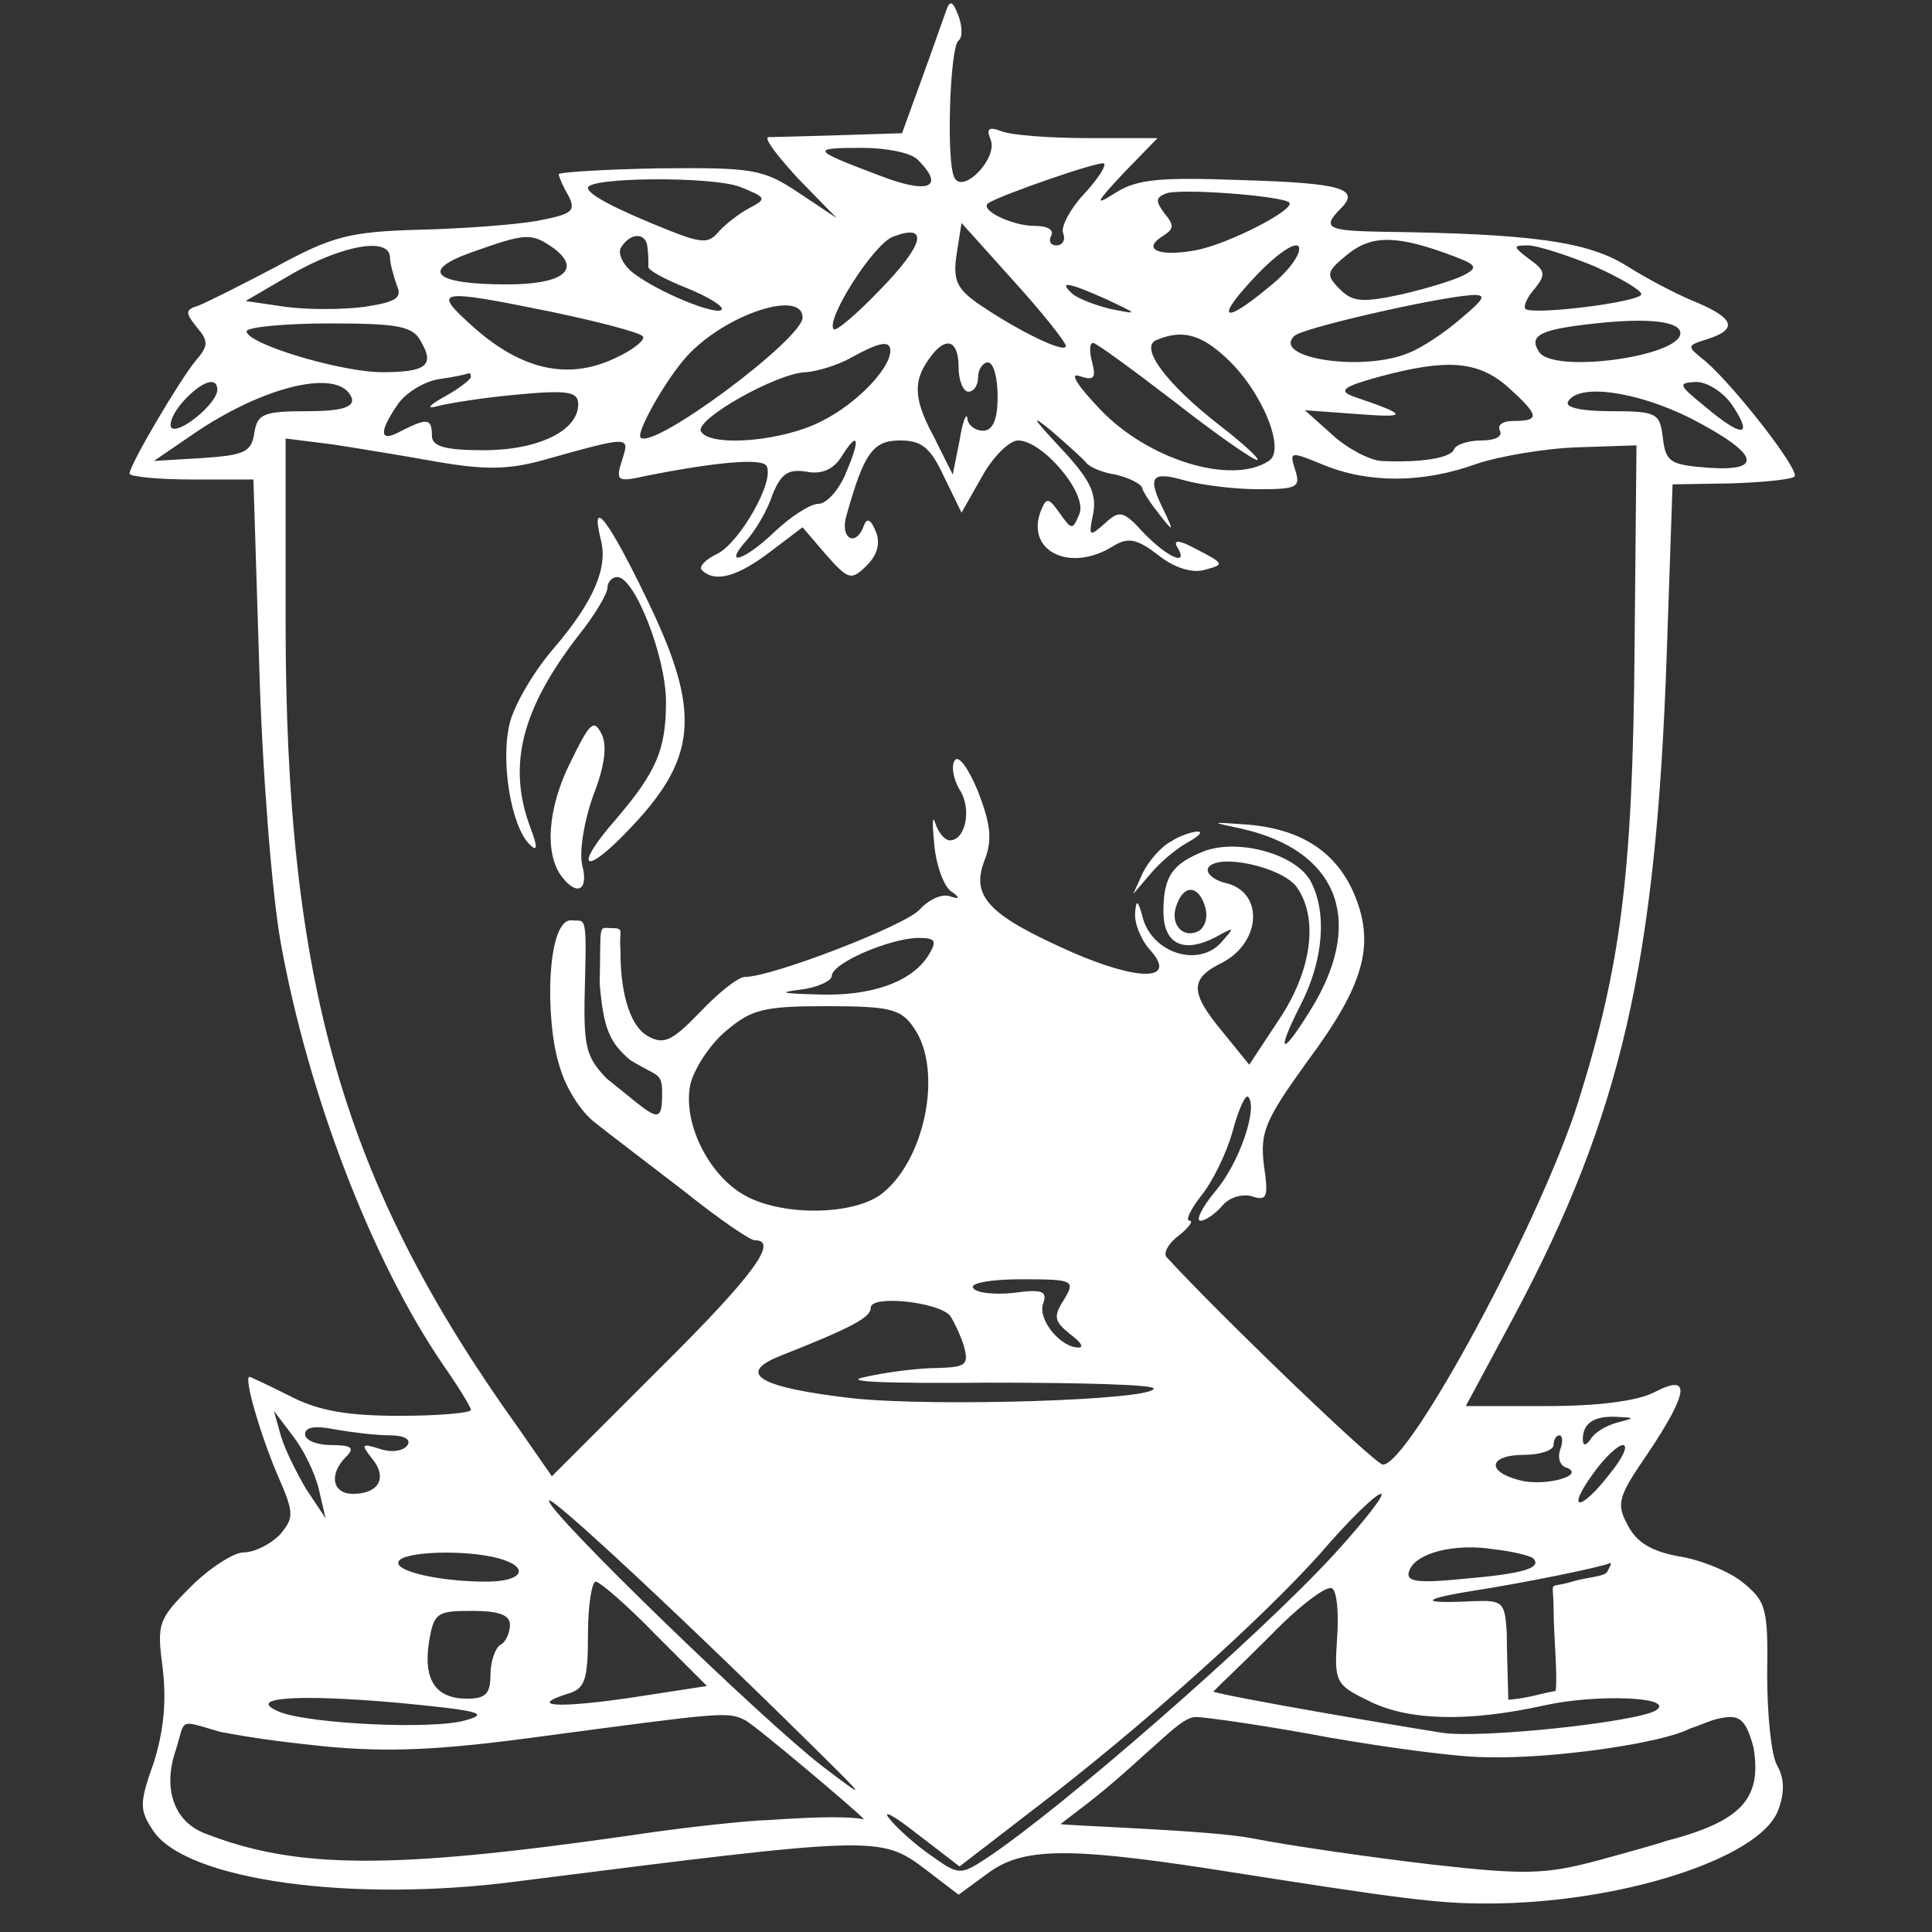 <?xml version="1.0" encoding="UTF-8" standalone="no"?>
<svg
   xmlns:dc="http://purl.org/dc/elements/1.1/"
   xmlns:cc="http://creativecommons.org/ns#"
   xmlns:rdf="http://www.w3.org/1999/02/22-rdf-syntax-ns#"
   xmlns:svg="http://www.w3.org/2000/svg"
   xmlns="http://www.w3.org/2000/svg"
   xmlns:sodipodi="http://sodipodi.sourceforge.net/DTD/sodipodi-0.dtd"
   xmlns:inkscape="http://www.inkscape.org/namespaces/inkscape"
   version="1.0"
   width="300pt"
   height="300pt"
   viewBox="0 0 300 300"
   preserveAspectRatio="xMidYMid meet"
   id="svg22"
   sodipodi:docname="fass_edited_white.svg"
   inkscape:version="0.92.1 r15371">
  <rect x="0" y="0" width="300" height="300" fill="#333333" stroke="none"/>
  <defs
     id="defs26" />
  <sodipodi:namedview
     pagecolor="#ffffff"
     bordercolor="#666666"
     borderopacity="1"
     objecttolerance="10"
     gridtolerance="10"
     guidetolerance="10"
     inkscape:pageopacity="0"
     inkscape:pageshadow="2"
     inkscape:window-width="1920"
     inkscape:window-height="1001"
     id="namedview24"
     showgrid="false"
     inkscape:zoom="2.1998064"
     inkscape:cx="152.31522"
     inkscape:cy="157.74423"
     inkscape:window-x="-9"
     inkscape:window-y="-9"
     inkscape:window-maximized="1"
     inkscape:current-layer="g20" />
  <g
     transform="matrix(0.1,0,0,-0.1,-15,303.007)"
     id="g20"
     style="fill:#000000;stroke:none">
    <path
       d="m 1618.813,3012.505 c -4.544,-12.116 -21.203,-60.581 -37.863,-106.017 l -30.291,-83.299 -95.415,-3.029 c -53.008,-1.514 -102.988,-3.029 -112.075,-3.029 -7.573,-1.515 13.631,-28.776 45.436,-63.61 l 60.581,-62.096 -59.066,39.378 c -54.523,36.349 -69.668,39.378 -216.577,37.863 -84.814,-1.514 -155.996,-6.058 -155.996,-9.087 0,-3.029 6.058,-18.174 15.145,-33.32 12.116,-24.232 6.058,-28.776 -49.979,-39.378 -34.834,-6.058 -118.133,-12.116 -184.772,-13.631 -106.017,-3.029 -133.278,-10.602 -219.606,-57.552 -54.523,-28.776 -109.046,-56.038 -121.162,-60.581 -19.689,-6.058 -19.689,-10.602 -1.515,-33.32 18.174,-21.203 18.174,-28.776 -1.515,-51.494 -24.232,-28.776 -102.988,-162.054 -102.988,-175.685 0,-4.544 43.921,-9.087 95.415,-9.087 h 96.93 l 9.087,-290.789 c 4.544,-160.54 19.689,-352.885 33.32,-428.611 42.407,-234.752 140.851,-492.221 251.411,-654.276 24.232,-34.834 43.921,-66.639 43.921,-71.183 0,-4.544 -49.979,-9.087 -110.56,-9.087 -80.27,0 -125.706,7.573 -169.627,30.291 -33.32,16.66 -62.096,30.291 -63.61,30.291 -9.087,0 15.145,-84.814 42.407,-149.938 27.261,-62.096 27.261,-68.154 4.544,-95.415 -15.145,-15.145 -39.378,-27.261 -56.038,-27.261 -15.145,0 -53.008,-24.232 -81.784,-53.008 -51.494,-51.494 -53.008,-57.552 -43.921,-127.22 6.058,-51.494 1.515,-96.93 -13.631,-145.395 -22.718,-63.61 -22.718,-74.212 -1.515,-106.017 49.979,-77.241 308.964,-113.59 569.462,-78.755 551.288,69.668 560.375,71.183 630.043,18.174 l 51.494,-39.378 45.436,33.32 c 53.008,39.378 121.162,40.892 340.769,7.573 307.449,-48.465 357.428,-54.523 434.669,-54.523 205.976,0 422.553,69.668 451.329,143.88 10.602,27.261 10.602,49.979 -1.514,71.183 -9.087,16.66 -15.145,80.27 -15.145,140.851 1.514,102.988 -1.514,113.59 -39.378,143.88 -21.203,16.66 -66.639,34.834 -98.444,39.378 -40.892,7.573 -65.125,21.203 -78.755,48.465 -18.174,33.32 -15.145,43.921 31.805,112.075 63.61,95.415 66.639,124.191 9.087,93.901 -27.261,-13.631 -87.843,-21.203 -166.598,-21.203 h -125.706 l 75.726,140.851 C 2666.866,1298.06 2721.389,1532.812 2738.049,2012.917 l 9.087,265.042 90.872,1.514 c 48.465,1.515 93.901,6.058 98.444,10.602 9.087,9.087 -92.386,139.337 -137.822,178.714 -30.291,24.233 -30.291,24.233 3.029,34.834 46.95,15.145 40.892,31.805 -15.145,56.038 -27.262,10.602 -77.241,36.349 -110.561,57.552 -60.581,37.863 -146.909,49.979 -381.661,53.008 -83.299,1.515 -92.386,6.058 -62.096,36.349 30.291,30.291 1.514,39.378 -155.996,43.921 -124.191,4.544 -160.54,1.514 -193.859,-19.689 -33.32,-21.203 -31.805,-16.66 12.116,30.291 l 53.008,54.523 h -107.531 c -59.066,0 -119.648,4.544 -134.793,10.602 -19.689,7.573 -24.232,4.544 -16.66,-13.631 10.602,-28.776 -42.407,-83.299 -56.038,-59.067 -13.631,21.203 -7.573,204.461 6.058,213.548 6.058,4.544 6.058,21.203 0,37.863 -9.087,24.233 -13.631,25.747 -19.689,7.573 z m -43.921,-230.208 c 43.921,-43.921 16.66,-54.523 -60.581,-24.232 -104.502,39.378 -106.017,42.407 -25.747,42.407 37.863,0 75.726,-7.573 86.328,-18.174 z m 257.47,-54.523 c -21.203,-22.718 -34.834,-49.979 -31.805,-59.067 4.544,-10.602 0,-19.689 -10.602,-19.689 -9.087,0 -12.116,7.573 -7.573,15.145 4.544,9.087 -6.058,15.145 -25.747,15.145 -34.834,0 -84.814,24.232 -72.697,34.834 16.66,12.116 174.171,66.639 180.229,62.096 4.543,-3.029 -10.602,-25.747 -31.805,-48.465 z m -533.114,12.116 c 40.892,-16.66 42.407,-18.174 13.631,-33.32 -16.66,-9.087 -37.863,-25.747 -46.95,-36.349 -15.145,-18.174 -25.747,-18.174 -75.726,1.515 -83.299,33.32 -127.22,56.038 -127.22,66.639 0,16.66 192.345,18.174 236.266,1.514 z m 852.679,-24.232 c 10.602,-10.602 -95.415,-65.125 -145.395,-74.212 -57.552,-10.602 -84.814,1.515 -49.979,22.718 16.66,10.602 16.66,16.66 1.514,34.834 -13.631,18.174 -13.631,24.232 1.515,30.291 18.174,9.087 180.229,-3.029 192.345,-13.631 z m -636.101,-136.308 c -34.834,-36.349 -66.639,-63.61 -71.183,-60.581 -13.631,13.631 62.096,133.278 92.386,143.88 56.038,21.203 48.465,-12.116 -21.203,-83.299 z m 289.275,-86.328 c 0,-13.631 -78.755,25.747 -137.822,66.639 -31.805,22.718 -37.863,36.349 -31.805,75.726 l 7.573,48.465 80.27,-89.357 c 43.921,-48.465 80.27,-93.901 81.784,-101.473 z m -795.127,151.453 c 43.921,-33.32 13.631,-56.038 -72.697,-56.038 -113.59,0 -136.307,21.203 -54.523,49.979 84.814,30.291 92.386,30.291 127.22,6.058 z m 145.395,1.514 c 1.514,-10.602 1.514,-24.232 1.514,-30.291 -1.514,-4.544 25.747,-19.689 60.581,-33.32 33.32,-13.631 57.552,-28.776 53.008,-33.32 -9.087,-9.087 -98.444,27.262 -137.822,57.552 -15.145,12.116 -24.232,30.291 -18.174,39.378 15.145,24.232 39.378,22.718 40.892,0 z m 966.268,-60.581 c -74.212,-62.096 -86.328,-51.494 -19.689,18.174 33.32,34.834 62.096,53.008 65.125,42.407 3.029,-10.602 -16.66,-37.863 -45.436,-60.581 z m 289.275,45.436 c 31.805,-12.116 33.32,-16.66 13.631,-27.262 -13.631,-7.573 -57.552,-21.203 -96.93,-30.291 -62.096,-13.631 -77.241,-12.116 -96.93,7.573 -22.718,22.718 -21.203,27.262 12.116,54.523 37.863,30.291 77.241,30.291 168.113,-4.544 z m -1655.378,0 c 0,-10.602 6.058,-30.291 10.602,-43.921 9.087,-19.689 -1.515,-25.747 -49.979,-33.319 -34.834,-4.544 -89.357,-4.544 -122.677,0 l -62.096,9.087 72.697,42.407 c 77.241,43.921 149.938,57.552 151.453,25.747 z m 1868.927,-13.631 c 40.892,-18.174 74.212,-37.863 74.212,-43.921 0,-12.116 -169.627,-33.32 -180.229,-22.718 -3.029,4.544 3.029,18.174 15.145,31.805 16.66,21.203 16.66,27.262 -9.087,45.436 -25.747,19.689 -25.747,21.203 -1.514,21.203 13.631,0 60.581,-15.145 101.473,-31.805 z m -757.264,-51.494 c 51.494,-24.233 51.494,-24.233 6.058,-15.145 -24.232,6.058 -51.494,16.66 -59.066,24.232 -21.203,19.689 -4.544,16.66 53.008,-9.087 z m -861.766,-19.689 c 72.697,-15.145 136.307,-31.805 142.365,-37.863 6.058,-4.543 -13.631,-21.203 -43.921,-34.834 -71.183,-33.32 -142.366,-18.174 -216.577,46.95 -68.154,60.581 -60.581,62.096 118.133,25.747 z m 1413.054,-10.602 c -24.233,-21.203 -60.581,-45.436 -80.27,-53.008 -69.668,-30.291 -213.548,-9.087 -178.714,25.747 10.602,12.116 216.577,59.067 274.129,63.61 25.747,1.514 22.718,-4.544 -15.145,-36.349 z m -1022.306,1.515 c 0,-33.32 -231.723,-205.976 -251.411,-186.287 -7.573,7.573 39.378,90.872 72.697,127.22 60.581,65.125 178.714,102.988 178.714,59.067 z m 1363.074,-24.233 c 0,-36.349 -198.403,-63.61 -219.606,-28.776 -16.66,25.747 3.029,34.834 87.843,43.921 83.299,9.087 131.764,3.029 131.764,-15.145 z M 803.998,2499.08 c 21.203,-36.349 7.573,-46.95 -60.581,-46.95 -63.61,0 -210.519,43.921 -210.519,63.61 0,6.058 57.552,12.116 128.735,12.116 109.046,0 130.249,-4.544 142.366,-28.776 z m 1249.485,-24.233 c 56.038,-51.494 93.901,-143.88 66.639,-160.54 -57.552,-37.863 -186.287,1.514 -260.499,78.755 -36.349,37.863 -49.979,59.066 -33.32,53.008 22.718,-7.573 25.747,-3.029 19.689,21.203 -4.543,16.66 -4.543,30.291 1.515,30.291 4.544,0 60.581,-40.892 125.706,-90.872 63.61,-49.979 122.677,-90.872 128.735,-90.872 6.058,0 -19.689,24.232 -59.066,54.523 -83.299,65.125 -124.191,121.162 -96.93,131.764 39.378,16.66 68.154,9.087 107.531,-27.262 z m -520.997,10.602 c 0,-27.262 -51.494,-81.784 -106.017,-109.046 -60.581,-31.805 -172.656,-40.892 -187.801,-16.66 -12.116,18.174 119.648,92.386 163.569,92.386 16.66,1.515 48.465,10.602 69.668,22.718 43.921,24.233 60.581,27.262 60.581,10.602 z m 106.017,-25.747 c 0,-21.203 7.573,-37.863 15.145,-37.863 9.087,0 15.145,10.602 15.145,22.718 0,12.116 7.573,22.718 15.145,22.718 9.087,0 15.145,-24.232 15.145,-53.008 0,-36.349 -7.573,-53.008 -22.718,-53.008 -12.116,0 -24.232,9.087 -24.232,19.689 -1.515,9.087 -7.573,-6.058 -12.116,-34.834 l -10.602,-53.008 -30.291,60.581 c -31.805,59.066 -31.805,87.843 -1.514,125.706 22.718,28.776 40.892,21.203 40.892,-19.689 z m 852.679,-30.291 c 48.465,-43.921 51.494,-53.008 9.087,-53.008 -16.66,0 -25.747,-6.058 -21.203,-15.145 4.543,-9.087 -7.573,-15.145 -28.776,-15.145 -19.689,0 -39.378,-6.058 -42.407,-13.631 -4.544,-13.631 -51.494,-21.203 -113.59,-18.174 -18.174,1.514 -53.008,19.689 -75.726,40.892 l -42.407,37.863 83.299,-6.058 c 78.755,-6.058 77.241,-1.515 -7.573,27.262 -24.232,9.087 -16.66,15.145 37.863,30.291 106.017,28.776 154.482,25.747 201.432,-15.145 z M 881.239,2444.557 c 0,-3.029 -18.174,-18.174 -40.892,-30.291 -24.232,-13.631 -28.776,-19.689 -12.116,-15.145 16.66,4.544 72.697,13.631 124.191,18.174 80.27,7.573 95.415,4.544 95.415,-15.145 0,-40.892 -62.096,-71.183 -146.909,-71.183 -60.581,0 -80.27,6.058 -80.27,22.718 0,27.262 -7.573,27.262 -46.95,7.573 -34.834,-19.689 -36.349,-3.029 -6.058,40.892 12.116,18.174 42.407,36.349 65.125,39.378 22.718,3.029 42.407,7.573 45.436,9.087 1.515,0 3.029,-1.514 3.029,-6.058 z m -393.777,-19.689 c 0,-21.203 -59.067,-69.668 -71.183,-59.067 -4.544,6.058 3.029,24.232 18.174,40.892 28.776,31.805 53.008,39.378 53.008,18.174 z m 209.005,-13.631 c 3.029,-13.631 -16.66,-19.689 -69.668,-19.689 -68.154,0 -77.241,-4.544 -81.784,-33.32 -4.544,-30.291 -15.145,-34.834 -80.27,-39.378 l -75.726,-4.544 57.552,39.378 c 113.59,78.755 233.237,106.017 249.897,57.552 z m 2144.57,-12.116 c 31.805,-48.465 13.631,-48.465 -43.921,0 -40.892,33.32 -42.407,36.349 -13.631,37.863 18.174,0 43.921,-16.66 57.552,-37.863 z m -66.639,-18.174 c 106.017,-54.523 116.618,-83.299 28.776,-77.241 -60.581,4.544 -66.639,9.087 -71.183,46.95 -4.544,37.863 -9.087,40.892 -80.27,40.892 -46.95,0 -72.697,6.058 -66.639,15.145 16.66,28.776 107.531,15.145 189.316,-25.747 z m -937.492,-69.668 c 4.544,-6.058 24.232,-15.145 45.436,-18.174 19.689,-4.544 37.863,-13.631 40.892,-19.689 1.515,-7.573 15.145,-27.261 27.262,-42.407 21.203,-27.262 22.718,-27.262 7.573,4.544 -27.261,54.523 -21.203,63.61 31.805,48.465 27.262,-7.573 78.755,-13.631 115.104,-13.631 59.066,0 65.125,3.029 56.038,30.291 -9.087,28.776 -7.573,28.776 43.921,7.573 69.668,-28.776 154.482,-28.776 237.781,1.514 36.349,12.116 107.531,24.232 157.511,25.747 l 90.872,3.029 -3.029,-322.594 c -3.029,-343.798 -21.203,-486.163 -87.843,-698.197 -59.066,-186.287 -262.013,-561.89 -302.905,-561.89 -12.116,0 -258.984,237.781 -336.225,322.594 -4.544,6.058 3.029,21.203 19.689,33.32 15.145,12.116 22.718,22.718 16.66,22.718 -7.573,0 1.514,18.174 18.174,39.378 18.174,22.718 39.378,66.639 48.465,99.959 9.087,33.32 19.689,57.552 24.233,53.008 15.145,-16.66 -13.631,-102.988 -51.494,-146.909 -21.203,-25.747 -30.291,-45.436 -22.718,-45.436 7.573,0 22.718,10.602 33.32,22.718 10.602,13.631 31.805,19.689 46.95,15.145 22.718,-7.573 25.747,-1.514 18.174,48.465 -6.058,51.494 1.514,69.668 68.154,162.054 87.843,118.133 104.502,180.229 72.697,257.47 -27.262,65.125 -80.27,101.473 -163.569,109.046 -62.096,4.543 -62.096,4.543 -12.116,-6.058 146.909,-33.32 190.83,-137.822 113.59,-271.1 -49.979,-83.299 -63.61,-84.814 -21.203,-1.514 34.834,68.154 40.892,142.365 15.145,190.83 -22.718,42.407 -112.075,66.639 -165.083,46.95 -49.979,-19.689 -63.61,-39.378 -63.61,-93.901 0,-49.979 30.291,-65.125 78.755,-40.892 33.32,18.174 33.32,18.174 9.087,-9.087 -36.349,-36.349 -104.502,-13.631 -119.648,39.378 -7.573,28.776 -10.602,30.291 -12.116,9.087 -1.514,-16.66 9.087,-42.407 22.718,-57.552 43.921,-48.465 -15.145,-49.979 -119.648,-4.544 -130.249,57.552 -157.511,86.328 -137.822,140.851 13.631,33.32 10.602,57.552 -9.087,109.046 -15.145,36.349 -30.291,57.552 -36.349,48.465 -6.058,-9.087 -1.514,-30.291 7.573,-45.436 19.689,-30.291 9.087,-78.755 -15.145,-78.755 -7.573,0 -18.174,12.116 -22.718,27.262 -4.544,13.631 -4.544,-1.514 -1.514,-33.32 3.029,-33.32 15.145,-65.125 25.747,-72.697 15.145,-10.602 15.145,-13.631 -3.029,-7.573 -12.116,3.029 -31.805,-6.058 -45.436,-21.203 -21.203,-24.232 -228.694,-104.502 -271.1,-104.502 -10.602,0 -40.892,-24.232 -69.668,-54.523 -42.407,-43.921 -56.038,-51.494 -80.27,-37.863 -31.805,16.66 -44.191,77.511 -43.34,134.482 -3.07,28.195 6.991,33.631 -12.697,33.631 -22.718,0 -17.532,11.617 -19.689,-86.328 6.058,-69.668 15.145,-90.872 46.95,-118.133 45.538,-28.526 50.59,-17.464 50.02,-57.282 -0.694,-48.539 -14.13,-28.817 -86.369,28.506 -33.32,34.834 -36.349,49.979 -33.32,154.482 3.029,104.502 -1.224,88.342 -19.689,90.872 -40.319,5.524 -43.029,-156.037 -19.689,-227.179 9.087,-31.805 31.805,-69.668 56.038,-87.843 22.718,-18.174 84.814,-65.125 137.822,-106.017 53.008,-42.407 101.473,-75.726 109.046,-75.726 37.863,0 -1.515,-54.523 -149.938,-201.432 L 1006.944,737.685 955.45,811.897 C 682.836,1192.043 593.478,1502.521 593.478,2065.925 v 283.217 l 72.697,-9.087 c 39.378,-6.058 113.59,-18.174 163.569,-27.262 71.183,-12.116 107.531,-12.116 159.025,1.515 140.851,39.378 139.337,39.378 127.22,1.514 -10.602,-33.32 -7.573,-34.834 39.378,-24.232 107.531,21.203 177.2,27.262 184.772,15.145 13.631,-22.718 -40.892,-118.133 -75.726,-136.307 -19.689,-9.087 -30.291,-21.203 -24.232,-25.747 19.689,-19.689 54.523,-10.602 106.017,28.776 l 49.979,37.863 36.349,-42.407 c 34.834,-39.378 39.378,-40.892 63.61,-16.66 16.66,16.66 21.203,34.834 13.631,53.008 -7.573,18.174 -13.631,21.203 -18.174,9.087 -12.116,-34.834 -37.863,-21.203 -27.262,15.145 27.262,96.93 40.892,116.618 83.299,116.618 33.32,0 46.95,-10.602 68.154,-56.038 l 27.262,-56.038 31.805,56.038 c 16.66,30.291 42.407,56.038 56.038,56.038 37.863,0 107.531,-81.784 95.415,-113.59 -10.602,-25.747 -12.116,-25.747 -30.291,0 -18.174,25.747 -21.203,25.747 -30.291,3.029 -22.718,-62.096 46.95,-95.415 113.59,-53.008 22.718,13.631 36.349,10.602 68.154,-13.631 24.232,-19.689 51.494,-28.776 71.183,-24.233 33.32,9.087 34.834,9.087 -15.145,34.834 -22.718,12.116 -31.805,12.116 -25.747,1.514 19.689,-31.805 -15.145,-16.66 -51.494,21.203 -31.805,34.834 -37.863,36.349 -60.581,15.145 -24.232,-21.203 -25.747,-21.203 -18.174,15.145 6.058,31.805 -6.058,54.523 -51.494,102.988 -42.407,45.436 -46.95,53.008 -13.631,25.747 24.232,-21.203 48.465,-42.407 54.523,-49.979 z m -372.574,-13.631 c -10.602,-27.262 -30.291,-49.979 -43.921,-49.979 -12.116,0 -42.407,-19.689 -66.639,-42.407 -46.95,-45.436 -83.299,-57.552 -43.921,-13.631 12.116,13.631 31.805,45.436 39.378,69.668 13.631,33.32 24.232,40.892 53.008,36.349 22.718,-4.544 40.892,3.029 53.008,21.203 27.261,43.921 31.805,31.805 9.087,-21.203 z m 698.197,-643.674 c 34.834,-46.95 25.747,-128.735 -25.747,-205.976 l -46.95,-71.183 -39.378,48.465 c -53.008,63.61 -54.523,84.814 -1.514,110.56 59.066,31.805 63.61,107.531 6.058,122.677 -21.203,4.544 -33.32,16.66 -28.776,24.233 15.145,22.718 112.075,1.514 136.307,-28.776 z m -140.851,-33.32 c 4.544,-16.66 -1.514,-33.32 -13.631,-37.863 -24.232,-9.087 -42.407,15.145 -30.291,43.921 12.116,31.805 34.834,27.262 43.921,-6.058 z m -430.126,-74.212 c -25.747,-40.892 -87.843,-63.61 -171.142,-60.581 -56.038,1.514 -63.61,3.029 -27.262,7.573 25.747,3.029 48.465,13.631 48.465,21.203 0,19.689 87.843,57.552 133.278,59.066 28.776,0 30.291,-4.544 16.66,-27.262 z m -22.718,-112.075 c 46.95,-66.639 16.66,-210.519 -53.008,-260.499 -46.95,-31.805 -155.996,-31.805 -212.034,1.514 -56.038,33.32 -93.901,113.59 -81.784,171.142 6.058,24.232 30.291,62.096 56.038,83.299 39.378,33.32 59.066,37.863 155.996,37.863 98.444,0 115.104,-4.544 134.793,-33.32 z m 233.237,-422.553 c -16.66,-25.747 -15.145,-33.32 9.087,-53.008 16.66,-12.116 22.718,-21.203 13.631,-21.203 -28.776,0 -65.125,45.436 -54.523,69.668 6.058,18.174 -3.029,21.203 -46.95,15.145 -30.291,-3.029 -57.552,0 -62.096,7.573 -6.058,7.573 27.262,13.631 74.212,13.631 81.784,0 84.814,-1.514 66.639,-31.805 z m -177.2,-24.232 c 4.544,-6.058 15.145,-27.261 21.203,-45.436 9.087,-31.805 4.543,-34.834 -40.892,-36.349 -27.262,0 -77.241,-6.058 -110.56,-13.631 -40.892,-7.573 24.232,-10.602 193.859,-9.087 139.337,0 252.926,-3.029 252.926,-9.087 0,-18.174 -340.769,-28.776 -467.989,-15.145 -143.88,16.66 -180.229,37.863 -113.59,65.125 115.104,45.436 142.366,60.581 142.366,75.726 0,19.689 102.988,9.087 122.677,-12.116 z m -979.899,-269.586 10.602,-45.436 -30.291,45.436 c -15.145,25.747 -33.32,62.096 -39.378,83.299 l -10.602,37.863 28.776,-37.863 c 16.66,-21.203 34.834,-57.552 40.892,-83.299 z M 2660.808,820.984 c -16.66,-4.544 -34.834,-15.145 -40.892,-25.747 -7.573,-10.602 -12.116,-10.602 -12.116,0 0,24.232 16.66,36.349 51.494,34.834 30.291,-1.515 30.291,-1.515 1.514,-9.087 z M 755.533,801.295 c 21.203,0 33.32,-6.058 27.261,-15.145 -6.058,-9.087 -24.232,-12.116 -42.407,-6.058 -28.776,9.087 -30.291,7.573 -13.631,-13.631 25.747,-30.291 12.116,-56.038 -28.776,-56.038 -31.805,0 -37.863,30.291 -10.602,57.552 13.631,13.631 9.087,18.174 -22.718,18.174 -22.718,0 -40.892,7.573 -40.892,16.66 0,12.116 16.66,13.631 46.95,7.573 25.747,-4.544 63.61,-9.087 84.814,-9.087 z m 1817.432,-21.203 c -4.543,-12.116 -1.514,-25.747 9.087,-28.776 31.805,-12.116 -33.32,-30.291 -72.697,-19.689 -53.008,13.631 -46.95,39.378 7.573,39.378 25.747,0 45.436,7.573 45.436,15.145 0,9.087 4.543,15.145 9.087,15.145 4.544,0 6.058,-9.087 1.514,-21.203 z m 77.241,-37.863 c -45.436,-59.067 -69.668,-60.581 -27.262,-1.515 18.174,25.747 39.378,45.436 46.95,45.436 9.087,0 0,-19.689 -19.689,-43.921 z m -1201.02,-460.416 c 42.407,-42.407 40.892,-42.407 -22.718,6.058 -93.901,72.697 -424.068,392.263 -424.068,411.951 0,12.116 221.121,-193.859 446.786,-418.009 z m 772.409,334.71 c -118.133,-128.735 -425.582,-396.806 -540.686,-472.532 -39.378,-25.747 -42.407,-25.747 -84.814,4.544 -24.233,16.66 -53.008,42.407 -65.125,57.552 -12.116,15.145 7.573,4.544 43.921,-24.232 l 65.125,-49.979 112.075,86.328 c 171.142,130.249 357.428,298.362 448.3,399.835 43.921,51.494 86.328,92.386 93.901,92.386 7.573,0 -25.747,-42.407 -72.697,-93.901 z m 308.964,-6.058 c 15.145,-15.145 -16.66,-24.232 -106.017,-31.805 -75.726,-7.573 -92.386,-4.544 -86.328,12.116 9.087,27.261 69.668,43.921 133.278,33.32 28.776,-3.029 56.038,-10.602 59.067,-13.631 z m -1606.913,0 c 49.979,-13.631 39.378,-36.349 -18.174,-36.349 -74.212,0 -145.395,16.66 -136.307,31.805 9.087,15.145 102.988,18.174 154.482,4.544 z M 2645.663,589.261 c -4.543,-7.573 -31.351,-8.054 -54.523,-15.145 -38.776,-11.866 -29.032,5.531 -28.735,-41.535 0.297,-47.066 6.328,-100.933 3.299,-128.194 -23.422,-3.84 -41.351,-11.142 -73.61,-13.692 0,9.087 -2.427,77.404 -2.427,104.666 -3.029,46.95 -6.058,49.979 -51.494,48.465 -86.328,-4.544 -83.299,3.029 3.029,16.66 68.154,10.602 190.83,34.834 209.005,42.407 3.029,0 0,-4.544 -4.544,-13.631 z M 1167.484,492.332 1247.754,412.062 1129.621,393.887 c -113.59,-16.66 -160.54,-13.631 -98.444,6.058 27.262,7.573 31.805,21.203 31.805,92.386 0,45.436 6.058,81.784 12.116,81.784 6.058,0 48.465,-36.349 92.386,-81.784 z m 1058.654,-7.573 c -4.543,-66.639 -1.514,-71.183 48.465,-95.415 62.096,-31.805 155.996,-33.32 272.615,-7.573 80.27,18.174 205.976,13.631 174.171,-7.573 -30.291,-18.174 -269.586,-43.921 -331.681,-34.834 -77.241,12.116 -326.97,54.834 -355.746,63.921 14.065,14.584 33.152,31.494 89.189,87.531 43.921,45.436 87.843,78.755 95.415,72.697 7.573,-4.544 10.602,-39.378 7.573,-78.755 z M 941.82,507.477 c 0,-12.116 -6.058,-27.261 -15.145,-31.805 -7.573,-4.544 -15.145,-25.747 -15.145,-46.95 0,-28.776 -7.573,-36.349 -36.349,-36.349 -48.465,0 -68.154,28.776 -59.067,87.843 7.573,45.436 12.116,48.465 66.639,48.465 40.892,0 59.067,-6.058 59.067,-21.203 z M 873.666,359.053 c -48.465,-15.145 -239.295,-6.058 -287.76,12.116 -57.552,22.718 21.203,28.776 178.714,15.145 127.22,-12.116 146.909,-16.66 109.046,-27.261 z M 1491.625,205.243 c -46.324,7.695 -144.575,-1.916 -161.235,-1.916 -3.029,0 -90.209,-6.328 -209.856,-24.503 -361.972,-51.494 -510.396,-51.494 -652.761,4.544 -46.95,18.174 -65.125,68.154 -45.436,127.22 16.66,51.494 1.953,49.627 69.668,30.291 60.673,-11.765 118.417,-17.996 163.569,-22.718 96.93,-9.087 175.685,-6.058 331.681,15.145 284.731,37.863 292.304,39.378 319.565,25.747 13.631,-6.058 174.203,-141.694 184.805,-153.81 z m 1381.216,111.403 c 13.631,-80.27 -19.689,-115.104 -136.307,-145.395 -7.573,-3.029 -56.038,-16.66 -106.017,-30.291 -80.27,-21.203 -110.561,-22.718 -257.47,-6.058 -90.872,10.602 -218.092,28.776 -280.188,40.892 -62.096,12.116 -272.025,18.756 -296.257,21.785 43.54,33.733 61.506,44.855 131.174,108.465 34.834,30.291 60.81,57.863 78.985,57.863 16.66,0 120.933,-15.456 208.775,-32.116 87.843,-15.145 196.888,-30.291 242.324,-30.291 99.959,-3.029 271.1,21.203 315.022,43.921 19.087,6.494 34.087,13.485 42.302,15.186 33.166,7.804 44.598,4.804 57.656,-43.962 z"
       id="path12"
       inkscape:connector-curvature="0"
       sodipodi:nodetypes="cccccccscscccccccssccccsscsccssccccccccsccccccccscccccscccccscsccsccccccscssscscsccsccccsccccccccccccccccccscccccsccccssccccsccccccccccscccscccccccccccccccsscssccscsssccccccscscccsccccssssssscccccscsssccccccccscscsssccscssccscscccccccccccssccccccccscccccccsccscsccscccccccccccsccccccccscscccccscccsccscsscccscccsccccccccccccssccscccscscccccccccccccsccccccccccccccsscscccsccccsccscccscccsccccccsccsccccccccccsccssccsssscssccssssccscccsccccsccccscscccscssccszcccccccccccssccccccccccscsscsscccccsccccccccccccsccsccccc"
       style="fill:#ffffff;stroke-width:1.515" />
    <path
       d="m 1082.671,2193.146 c 12.116,-43.921 -10.602,-96.93 -72.697,-169.627 -30.291,-34.834 -60.581,-86.328 -68.154,-115.104 -15.145,-59.066 1.515,-160.54 30.291,-189.316 12.116,-12.116 13.631,-6.058 1.515,25.747 -36.349,96.93 -13.631,184.772 75.726,299.876 24.232,30.291 43.921,63.61 43.921,72.697 0,9.087 7.573,16.66 15.145,16.66 27.262,0 75.726,-124.191 75.726,-193.859 0,-74.212 -15.145,-109.046 -77.241,-181.743 -66.639,-75.726 -51.494,-90.872 16.66,-19.689 110.561,113.59 116.619,184.772 30.291,361.972 -57.552,119.648 -87.843,160.54 -71.183,92.386 z"
       id="path14"
       style="fill:#ffffff;stroke-width:1.515"
       inkscape:connector-curvature="0" />
    <path
       d="m 1035.72,1846.319 c -34.834,-69.668 -40.892,-140.851 -13.631,-177.2 24.232,-31.805 42.407,-21.203 31.805,18.174 -4.543,21.203 3.029,66.639 16.66,106.017 18.174,45.436 22.718,78.755 13.631,96.93 -12.116,24.232 -18.174,18.174 -48.465,-43.921 z"
       id="path16"
       style="fill:#ffffff;stroke-width:1.515"
       inkscape:connector-curvature="0" />
    <path
       d="m 1968.669,1723.642 c -15.145,-7.573 -34.834,-30.291 -43.921,-48.465 l -15.145,-33.32 27.262,31.805 c 15.145,18.174 40.892,39.378 57.552,48.465 16.66,9.087 24.232,16.66 15.145,16.66 -7.573,0 -27.262,-6.058 -40.892,-15.145 z"
       id="path18"
       style="fill:#ffffff;stroke-width:1.515"
       inkscape:connector-curvature="0" />
  </g>
</svg>

